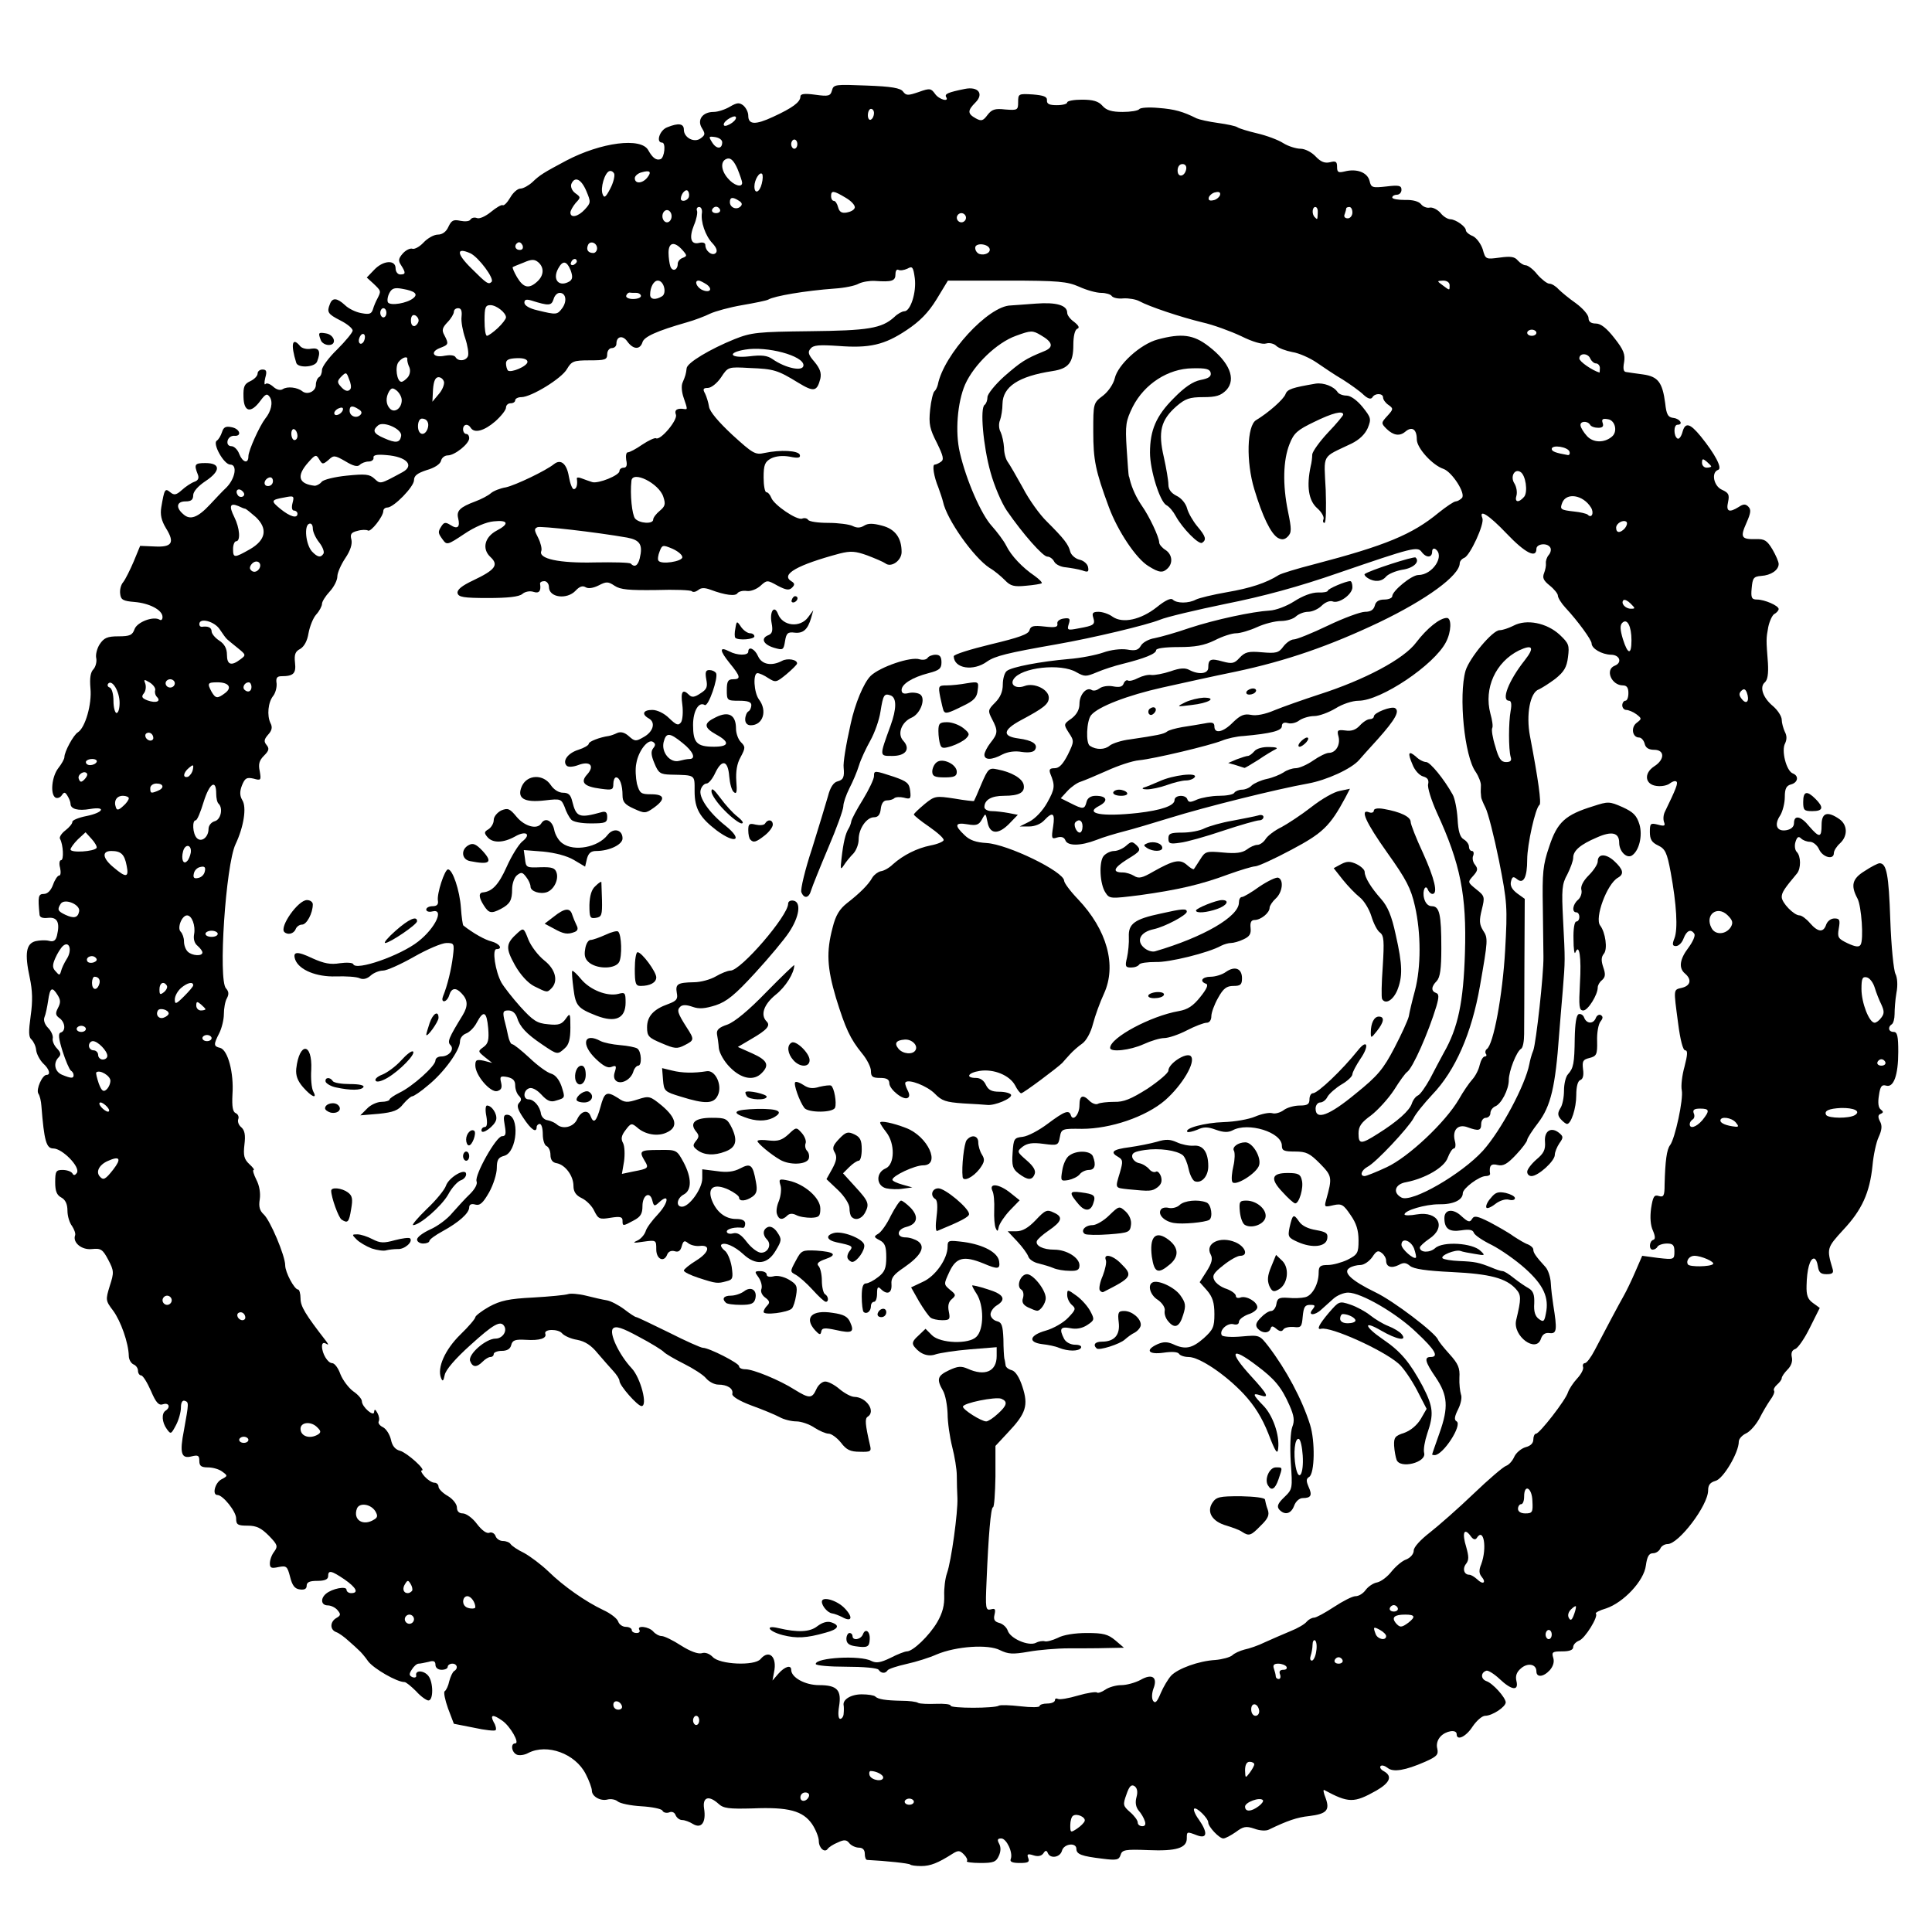 <svg version="1.0" xmlns="http://www.w3.org/2000/svg" width="500" height="500" viewBox="0 0 6300 6070">
  <style>
    @media (prefers-color-scheme: light) {
      path {
        fill: #8b0000;
      }
    }

    @media (prefers-color-scheme: dark) {
      path {
        fill: #daa520;
      }
    }
  </style>
  <g>
    <path
      d="M2968 5965c-4-4-80-12-140-15-5 0-8-9-8-20 0-13-7-20-19-20-10 0-24-6-31-14-9-12-17-13-38-3-15 6-30 16-33 21-10 14-29-3-29-26 0-12-10-37-22-55-30-43-76-56-194-51-77 2-95 0-111-15-32-29-53-22-47 16 7 45-9 66-36 50-11-7-27-13-35-13-9 0-18-7-22-16-3-9-12-13-21-9-8 3-19 1-22-6-4-6-35-12-69-14s-69-9-77-16c-7-6-22-9-33-6-23 6-51-10-51-29 0-8-9-33-20-54-34-67-126-100-187-69-12 7-29 9-37 6-18-7-22-37-6-37s-16-56-42-74c-31-22-41-20-28 5 7 11 9 23 6 26s-34 0-70-8l-66-13-19-50c-10-28-15-53-11-56 5-3 12-18 15-33 4-15 11-30 16-33 14-8 10-24-6-24-8 0-15 5-15 10 0 6-9 10-20 10-12 0-20-7-20-16 0-12-6-15-22-10-13 3-28 6-33 6-6 0-16 9-22 19-10 15-9 20 2 25 8 3 14 0 12-6-3-18 26-16 40 2 16 20 17 80 0 80-6 0-25-13-40-30-16-16-33-30-38-30-25 0-99-43-118-67-11-16-25-32-30-36-5-5-20-19-34-31-14-13-32-26-41-29-21-8-20-34 1-46 14-8 15-12 4-25-7-9-22-16-32-16-22 0-25-22-6-38 20-17 67-26 67-13 0 6 7 11 15 11 26 0 17-18-22-45-43-29-53-31-53-10 0 10-11 15-35 15-25 0-35 4-35 16 0 10-7 14-22 12-17-2-25-13-32-41-9-35-12-37-38-32-23 5-28 3-28-12 0-11 6-28 14-38 13-18 11-23-17-52-25-25-40-33-69-33-33 0-38-3-38-24 0-22-43-76-61-76s-8-40 13-51 21-12 3-25c-10-8-31-14-47-14-22 0-28-5-28-21 0-18-4-20-25-15-34 9-40-10-25-86 16-89 16-90 3-95-8-3-13 5-13 22 0 14-7 40-16 57-16 30-17 31-30 13-16-22-18-51-4-60 17-11 11-27-8-21-14 5-23-4-40-44-12-27-26-50-32-50-5 0-10-7-10-15 0-9-7-18-15-21-8-4-15-16-15-28-1-42-26-113-51-147-25-33-25-35-11-81 14-43 14-49-5-85-18-34-24-38-53-35-33 4-64-21-55-45 2-6-3-19-10-30-8-10-15-32-15-50 0-22-7-36-20-43-15-8-20-21-20-50 0-36 3-40 24-40 14 0 28 5 32 11 4 8 9 7 15-2 11-19-48-79-77-79-23 0-30-24-39-139-1-15-5-33-10-40-8-14 13-61 27-61s9-19-11-37c-10-10-21-29-23-43-1-14-9-29-15-35-10-8-10-26-3-77 7-49 6-83-3-125-17-79-12-111 19-119 13-3 33-4 44-1 15 4 22-1 26-18 10-42 1-60-29-57-17 2-27-1-28-10-6-60-4-68 14-68 12 0 23-11 30-30 6-17 15-30 20-30s6-11 3-25c-4-14-2-25 3-25 10 0 7-51-3-69-4-5 4-18 17-28s23-22 23-28c-1-5 20-14 46-19 55-11 66-32 12-23-40 7-64 0-64-17 0-6-5-18-10-26-8-13-11-13-19-1-5 7-14 10-20 7-18-11-12-69 9-96 11-14 20-30 20-36 0-18 30-73 44-81 24-15 46-92 41-143-3-34 0-53 10-63 7-8 11-24 9-35-3-11 2-32 11-46 14-21 25-26 61-26 38 0 46-4 53-24 9-23 62-43 82-30 5 3 9-1 9-9 0-23-43-45-91-49-37-3-45-7-47-26-2-13 2-30 10-39 7-9 22-39 34-67l21-51 47 2c57 3 67-12 37-60-15-25-19-44-15-68 10-59 12-63 29-49 13 11 20 9 38-7 12-11 30-23 41-27 12-4 16-12 11-24-13-33-10-37 25-37 50 0 50 26 0 59-24 16-40 34-40 46 0 15-7 20-25 20-29 0-33 20-7 42 22 20 47 11 87-32 17-18 40-43 53-55 29-29 37-75 13-75-21 0-59-69-44-78 6-4 13-16 17-28 5-16 12-20 31-16 28 5 35 31 8 28-10 0-19 7-21 17s3 17 13 17c8 0 20 11 25 25 11 28 30 34 30 8 0-19 37-100 55-123 19-23 26-53 15-70-9-13-14-11-31 12-31 42-54 37-55-13-1-34 3-42 22-51 13-6 24-17 24-25 0-7 7-13 16-13 13 0 15 6 9 27-4 16-3 25 1 20 4-4 15 0 25 9 11 10 23 13 31 8 15-10 48-6 64 7 17 13 44 0 44-21 0-11 5-22 10-25 6-3 10-14 10-24s22-40 50-67c27-27 50-55 50-61 0-7-18-22-40-33-41-21-45-27-34-54 8-21 23-20 49 4 11 11 35 23 53 26 26 5 33 3 38-12 3-11 10-27 15-36 12-24 12-24-13-48l-22-20 24-25c29-31 70-34 70-5 0 11 7 20 15 20 18 0 19-5 3-30-10-15-9-22 6-39 10-11 24-17 30-15 7 3 24-6 37-20s34-26 47-26c14 0 27-9 34-25 10-21 16-25 39-20 15 3 30 2 33-4 4-6 13-8 21-5 8 4 29-6 46-20s34-24 38-22c4 3 15-8 25-25 9-16 24-29 33-29s27-10 39-21c25-24 37-31 110-70 114-60 245-77 268-34 14 25 26 34 40 29 13-5 18-54 5-54-21 0-8-41 17-50 37-15 54-12 54 8 0 26 34 44 55 28 15-11 15-15 4-33-17-27 2-53 38-53 14 0 38-8 53-17 24-14 31-14 44-4 9 8 16 22 16 33 0 30 23 31 81 4 63-29 89-48 89-66 0-9 13-11 49-6 43 6 49 4 54-14 5-20 11-20 113-16 81 3 111 8 119 20 10 13 16 13 51 1 36-13 40-12 53 6 13 19 48 28 36 10-5-10 7-15 61-26 44-9 63 16 35 44-27 27-26 37 1 52 18 10 24 8 38-11 14-18 24-22 58-18 40 3 42 2 42-24 0-27 1-28 48-25 35 3 47 7 46 19s8 16 32 16c19 0 34-4 34-9s22-9 48-9c36 0 54 5 67 20s31 20 66 20c26 0 50-4 54-9 3-5 31-7 63-4 53 4 80 12 124 34 9 4 40 11 70 15 29 4 58 10 63 14 6 4 35 13 65 20s68 21 85 32c16 10 42 18 56 18s36 11 49 25c17 18 30 23 47 19 19-5 23-2 23 15 0 18 4 20 25 15 39-10 74 3 81 31 5 22 9 23 55 18 41-5 49-3 49 11 0 9-7 16-15 16s-15 4-15 9 19 8 41 8c26-1 46 5 53 14 6 8 19 13 28 11s25 6 35 17c9 12 24 21 33 21 18 1 50 24 50 36 0 5 10 14 23 19 12 6 26 25 32 43 9 33 10 33 55 27 36-5 49-3 59 9 8 9 19 16 26 16s25 13 38 30c14 16 32 30 39 30 8 0 21 8 30 18 9 9 34 30 57 46 23 17 41 38 41 48 0 12 8 18 24 18s35 15 60 47c31 39 36 54 32 79-4 21-2 31 6 32 7 1 32 5 56 8 49 7 63 26 72 94 4 37 9 46 28 48 21 3 32 22 12 22-13 0-13 37 0 45 5 3 12-6 16-20 9-34 24-31 60 13 47 58 71 104 57 109-24 8-15 53 12 65 22 10 25 16 20 40-7 31 3 36 35 16 15-10 22-10 31-1 10 10 8 21-6 53-21 47-17 54 30 53 29-1 37 4 55 34 11 19 20 40 20 47 0 20-25 37-57 39-25 2-28 7-31 40-3 31 0 37 17 37 25 0 71 20 71 31 0 4-6 12-14 16-7 4-16 24-20 43-7 38-7 40-1 117 2 35-1 55-10 63-18 15-7 50 27 78 15 13 28 33 28 44 0 10 5 28 10 39 7 13 7 25 1 38-13 23 4 90 25 98s17 30-6 36c-15 4-20 14-20 41 0 20-7 47-15 60-21 31-11 54 21 48 15-3 24-11 24-23 0-28 23-23 50 11 33 38 40 37 40-5 0-40 19-46 58-19 27 19 28 55 2 79-11 10-20 24-20 32 0 23-36 14-48-12-6-14-20-25-30-25s-23-5-29-11c-8-8-13-5-18 11-4 12-2 27 4 33 14 14 14 54 1 70-41 49-50 62-50 77 0 19 40 60 58 60 7 0 22 11 34 25 26 30 44 32 53 5 4-11 15-20 27-20 17 0 19 5 14 33-5 29-2 33 29 48 26 12 37 13 42 5 11-16 3-127-10-151-23-43-17-65 24-90 21-14 43-25 48-25 23 0 30 37 35 184 3 86 11 166 17 177 6 12 8 37 3 62-4 23-6 54-6 69s-4 30-9 33c-14 9-11 25 6 25 12 0 15 14 15 65 0 76-15 118-40 110-14-4-19 3-23 32-4 24-2 40 6 46 9 7 9 10 0 14-9 3-10 10-3 24 8 14 7 28-4 52-8 17-17 59-20 93-9 89-35 145-95 209-54 59-55 61-35 128 4 13-1 17-20 17s-25-6-28-25c-2-14-7-26-13-26-13 0-23 35-24 88-1 32 4 45 21 57l22 16-32 64c-17 35-39 67-48 70-11 4-14 13-11 27 3 13-2 28-14 40-10 10-19 23-19 28s-7 14-15 21-13 16-10 20-3 18-13 31c-9 13-25 40-35 60-11 20-30 42-43 48s-24 18-24 27c0 36-51 122-76 128-17 5-24 13-24 31 0 49-96 175-132 175-10 0-21 7-24 15-4 8-14 15-24 15-13 0-19 11-23 40-6 50-73 121-130 140-21 6-36 14-33 17 9 9-36 82-55 88-10 4-19 13-19 21 0 9-11 14-36 14-31 0-35 2-29 21 4 13 0 27-11 40-21 23-44 25-44 4 0-24-29-29-51-9-14 12-18 25-14 41 8 33-16 30-55-7-18-17-38-29-43-27-19 6-19 27 0 34 21 7 62 53 63 69 0 15-44 44-67 44-10 0-28 16-41 35-21 33-52 48-52 25 0-17-36-11-53 8-10 11-14 26-10 40 4 19-2 25-40 42-64 28-104 35-122 20-9-7-19-10-23-6s1 12 11 17c28 16 20 37-25 63-73 41-90 41-170-2-4-2-2 10 5 27 14 39 3 51-54 58-39 4-71 15-131 44-9 5-30 4-48-3-27-9-36-7-60 11-16 11-34 21-41 21-13 0-49-38-49-52s-39-52-46-45c-3 3 3 19 15 35 30 43 28 64-5 52-34-13-34-13-34 10 0 31-34 42-126 38-75-3-85-1-90 16-5 16-13 18-59 12-67-8-85-14-85-32 0-22-41-17-47 6-6 22-38 27-46 8-4-10-8-10-15 1-6 8-17 11-32 6-19-6-22-4-17 9s0 16-28 16c-24 0-33-4-29-13 8-21-14-67-31-67-12 0-14 4-7 17 6 11 6 25-1 40-9 20-18 23-60 23-28 0-48-3-44-6 3-4-1-13-10-22-13-13-18-14-37-2-47 30-72 40-102 40-17 0-33-2-36-5zm569-142c4-12-25-26-38-17-5 3-9 17-9 31 0 24 1 25 22 11 12-8 23-19 25-25zm196 0c-3-10-12-25-20-34-9-11-12-26-7-44s2-30-7-36c-10-6-17 1-26 28-12 33-11 37 12 57 14 12 25 27 25 34s7 12 15 12c9 0 12-6 8-17zm371-48c11-8 17-17 14-20-10-11-58 7-58 21 0 18 20 17 44-1zm-1124-15c0-5-7-10-15-10s-15 5-15 10c0 6 7 10 15 10s15-4 15-10zm-342-18c2-7-3-12-12-12s-16 7-16 16c0 17 22 14 28-4zm242-61c0-9-23-21-41-21-4 0-6 7-3 15 7 16 44 21 44 6zm1210-43c0-4-7-8-15-8-10 0-15 10-15 28 1 26 1 26 15 8 8-11 15-23 15-28zm-1810-143c0-8-4-15-10-15-5 0-10 7-10 15s5 15 10 15c6 0 10-7 10-15zm471-22c1-10 1-22 0-27-4-19 24-36 59-36 20 0 40 3 44 7 9 9 33 13 86 14 24 0 49 3 54 7 6 3 32 4 58 3s48 1 48 6c0 9 143 9 157 0 5-3 36-2 71 2 34 4 62 4 62-1 0-4 11-8 25-8s25-5 25-11c0-5 4-7 10-4 5 3 35-2 65-11 31-9 59-13 62-10s15-1 27-9c11-8 35-15 52-15 18 0 46-8 63-17 38-22 57-9 42 29-5 14-6 31-1 39 7 10 13 4 25-25 9-21 24-46 34-57 22-23 90-48 144-51 23-2 48-9 55-15 7-7 25-15 40-19 15-3 45-13 67-24 22-10 59-26 83-36 23-9 47-23 53-31 6-7 17-13 24-13s36-16 65-35 60-35 70-35c11 0 25-9 33-20s25-23 38-25c13-3 34-19 47-36 14-17 35-35 48-39 14-6 24-18 24-29s22-35 53-59c28-22 92-78 142-126 49-47 97-88 106-91s21-16 27-30c6-13 23-27 37-31 16-4 25-13 25-25 0-10 4-19 9-19 11 0 97-110 104-135 4-11 17-31 30-45s22-31 19-38c-2-6 1-12 6-12 6 0 20-19 32-42 34-65 79-150 95-178 8-14 25-49 37-77l23-53 52 7c52 6 53 5 53-21 0-21-5-26-24-26-14 0-28 5-31 10-3 6-10 10-16 10-13 0-11-28 2-32 7-2 7-11-1-30-8-17-10-43-6-73 6-38 10-45 25-40 16 5 19-1 19-37 2-78 7-115 18-129 16-21 44-150 38-179-3-14 1-49 9-77 10-39 11-53 2-53-7 0-16-34-23-89-15-114-16-108 13-115 28-7 32-27 10-46-22-18-18-47 11-85 14-19 23-39 19-45-11-17-25-11-35 15-5 14-16 25-25 25-11 0-13-5-5-25 12-30 7-111-12-215-12-65-18-77-41-88-21-10-27-20-27-44 0-28 2-30 26-24 22 6 25 4 20-9-3-9-2-23 3-33 37-76 43-93 38-98-4-4-13-1-21 5-8 7-27 11-43 9-39-4-44-41-9-64 35-22 35-54 0-54-17 0-28-6-31-20-3-11-11-20-18-20-22 0-28-33-8-48 17-13 17-14-1-28-11-8-26-14-33-14s-13-7-13-15 5-15 10-15c6 0 10-11 10-25 0-17-5-25-18-25-37 0-59-51-27-64 26-10 17-36-12-36-30-1-63-20-63-37 0-11-44-72-85-116-14-15-25-33-25-40 0-6-12-21-27-33-20-16-24-25-18-40 4-10 7-25 6-32-1-8 3-20 9-27 7-8 9-19 5-25-10-16-45-12-45 5 0 32-37 13-97-50-59-62-92-82-79-50 7 19-40 121-59 129-8 3-15 11-15 18-1 40-108 118-262 192-162 77-303 126-468 161-69 14-177 38-240 52-112 25-209 62-232 90-15 18-18 92-4 100 21 14 49 13 65-1 9-7 39-17 66-20 88-13 109-17 120-25 5-5 28-11 50-15 22-3 55-9 73-12 25-5 32-3 32 10 0 25 29 19 61-14 24-23 36-28 58-24 17 4 47-2 77-15 27-11 92-34 144-51 150-48 278-116 318-170 35-46 77-80 100-80 16 0 15 45-3 79-38 74-212 191-285 191-20 0-53 11-75 25-22 13-53 25-70 25-16 0-38 7-48 14-10 8-27 12-37 9-13-4-20 0-20 10 0 15-36 24-125 32-22 1-53 8-70 15-40 16-220 59-270 64-23 2-70 18-105 34-36 16-74 32-86 36-11 3-31 17-43 30l-22 24 32 16c41 21 46 20 52-4 3-13 14-20 30-20 37 0 42 17 11 33-49 25 8 36 126 23 78-9 120-24 120-42 0-17 37-19 42-2 4 10 10 10 32 0 15-6 47-12 71-12s47-4 50-10c3-5 15-10 25-10s25-6 32-14c8-7 30-17 49-21s43-14 54-21c11-8 29-14 40-14s37-11 57-25 43-25 51-25c23 0 38-26 32-52-6-22-4-24 22-21 20 3 34-2 47-16 11-12 25-21 33-21 7 0 13-4 13-9 0-12 57-34 69-27 16 10 1 37-56 101-30 33-58 64-61 68-25 29-106 66-167 77-101 18-334 76-450 112-55 17-122 37-150 44-27 7-68 19-90 28-52 20-94 20-101 1-4-10-13-13-27-9-18 6-19 3-13-35 7-45-1-51-29-21-11 12-31 20-49 20h-31l32-16c19-10 43-35 58-62 25-45 26-55 10-94-5-14-2-18 14-18 15 0 27-13 43-44 21-43 21-45 3-72-17-27-17-28 9-46 17-13 26-29 26-48 0-30 23-56 40-45 6 4 17 1 25-5 9-7 28-10 44-7 21 4 31 2 35-9 3-8 10-13 14-10 5 3 20-1 33-8 14-7 33-12 44-10 10 1 38-4 62-12 31-11 48-12 62-4 31 16 61 12 61-8 0-28 8-31 47-20 30 8 38 7 55-12 18-19 29-22 73-18 46 4 55 2 70-19 10-13 25-23 34-23s59-20 111-45 107-45 121-45c18 0 28-6 32-20 3-14 14-20 31-20 14 0 26-5 26-11 0-17 63-69 85-69 47 0 88-64 55-85-6-3-10 1-10 9 0 20-19 21-34 1-14-19-29-15-271 68-129 45-247 77-368 101-97 20-194 43-215 52-42 17-217 59-337 80-160 28-200 38-226 56-45 33-108 23-109-17 0-6 55-23 121-39 92-22 123-33 126-46 4-14 13-16 49-12 35 4 44 2 42-9-2-8 7-15 20-17 20-3 23 0 17 18-6 20-4 21 32 14 50-9 55-12 48-35-5-15-1-19 17-19 13 0 34 7 46 16 33 23 92 10 144-31 27-22 46-31 52-25 13 13 52 13 76 0 10-5 55-16 101-24 76-13 128-30 169-56 8-5 60-21 115-35 233-61 320-97 406-168 25-20 50-37 56-37 5 0 14-5 20-11 14-14-32-85-60-95-36-12-87-68-87-96 0-34-16-44-38-25-18 15-38 12-60-9-19-19-19-20 3-44 19-21 19-23 2-35-9-6-17-17-17-24 0-14-27-15-35 0-5 7-15 4-29-9-11-11-42-33-67-49-26-15-64-41-86-56s-58-31-79-34c-21-4-45-13-52-20-8-8-23-11-33-8-12 4-44-5-82-24-34-16-91-37-127-45-70-17-172-51-205-69-11-6-34-10-52-9-17 2-34-2-38-8-3-5-19-10-34-10-16 0-48-9-72-20-39-17-66-20-236-20h-192l-37 61c-27 44-55 72-97 100-73 49-122 60-224 52-61-4-81-3-90 9-10 11-7 20 13 43 18 22 23 36 19 55-11 42-21 44-72 13-67-41-79-45-158-48-71-4-71-4-94 31-13 19-32 34-43 34-15 0-17 4-9 18 5 10 11 30 13 43 2 16 31 50 76 92 67 61 75 66 105 59 52-11 110-8 115 6 3 10-5 12-33 6-23-4-45-2-61 6-20 11-24 21-24 62 0 26 4 48 9 48s12 8 16 18c8 23 84 75 101 68 7-3 16-1 19 4 4 6 33 10 66 10s69 5 79 10c14 7 25 7 38-1s28-8 58 0c43 11 64 40 64 86 0 28-34 52-53 37-7-5-33-16-59-26-39-14-54-15-90-6-138 37-193 68-158 90 12 7 12 12 3 21-10 10-20 8-47-6-34-19-35-19-56 0-12 11-32 19-45 17s-26 2-30 7c-6 11-40 7-88-11-19-7-31-7-40 1-8 6-17 8-21 4-3-4-56-6-117-4-87 1-116-1-135-14-21-14-27-14-52-1-18 9-34 11-42 6-10-6-20-3-33 11-28 30-87 23-87-12 0-10-7-19-15-19s-14 3-14 8c4 24-3 33-21 27-12-4-28-1-37 7-11 9-47 13-112 13-80 0-96-3-99-16-2-11 14-24 50-41 74-35 85-51 57-77s-19-65 21-86c42-22 37-35-10-30-24 2-62 18-96 41-54 36-57 37-70 19-16-22-17-25-4-45 8-12 13-13 29-3 23 15 32 7 25-22-6-24 5-36 56-55 19-7 42-19 51-27 8-7 30-16 49-19 31-7 130-54 157-76 22-17 41-1 48 41 4 23 11 41 16 41 9 0 13-15 10-34-1-5 6-5 16-1s25 9 34 12c20 6 89-22 89-36 0-6 6-11 14-11 9 0 12-8 8-25-2-14 0-25 5-25 6 0 27-11 47-25 21-14 41-23 45-21 14 9 72-60 65-77-6-16 5-22 29-18 9 1 9 0-4-38-6-17-8-39-3-49 9-21 11-28 13-46 1-18 77-63 156-95 55-22 76-24 245-26 191-2 235-9 276-46 11-11 26-19 33-19 20 0 40-62 34-108-5-37-8-40-24-31-11 5-24 7-29 4-6-3-10 3-10 14 0 22-11 26-67 22-17-1-41 3-53 9-12 7-47 14-79 16-95 7-196 24-216 36-5 3-44 11-85 18s-88 20-105 28c-16 8-50 21-75 28-98 28-140 47-145 65-8 25-30 24-49-2-15-22-36-18-36 7 0 8-7 14-15 14s-15 9-15 20c0 18-7 20-57 20-53 0-59 3-74 28-17 31-117 92-149 92-11 0-20 5-20 10 0 6-7 10-15 10s-15 6-15 14-16 28-35 45c-36 31-68 40-80 21-9-15-25-12-25 5 0 8 5 15 10 15 6 0 10 6 10 14 0 18-47 56-70 56-10 0-20 8-22 18-3 11-22 23-47 30-30 10-41 18-41 33 0 21-66 89-87 89-7 0-13 5-13 11 0 18-41 70-50 64-5-3-21-3-34 1-21 5-25 11-20 29 3 14-3 35-20 60-14 21-26 48-26 60s-11 34-25 49-25 33-25 40-8 23-19 35c-10 11-21 39-25 61-4 25-14 43-27 51-16 8-20 18-17 45 4 35-5 44-44 44-15 0-19 6-16 24 1 13-4 31-11 40-17 21-21 64-9 89 7 13 5 24-8 38-13 15-14 22-5 33 10 12 8 19-8 35s-19 28-14 51c5 29 4 31-20 24-23-5-28-2-38 22-8 21-7 34 1 48 15 23 5 87-22 144-32 68-57 443-31 470 9 10 10 19 3 32-6 10-10 34-10 52s-7 46-15 62c-19 37-19 43 3 48 25 7 45 81 40 152-2 40 1 57 11 61 7 3 11 12 8 19-3 8 1 20 10 27 11 10 14 25 10 57-4 35-1 47 16 63 11 10 18 19 14 19s0 14 9 32c10 19 14 44 11 64-4 24 0 37 13 49 21 19 70 135 70 166 0 23 30 79 42 79 4 0 8 13 8 29 0 26 15 51 84 140 8 11 8 13-2 7-7-4-12-1-12 9 0 24 19 55 33 55 8 0 20 16 27 36 8 20 27 45 42 56 15 10 28 25 28 32 0 19 40 53 40 35 1-10 4-9 11 4 5 9 7 21 4 27-3 5 3 14 14 19 11 6 22 24 26 41 4 20 14 32 30 36 22 6 87 64 70 64-4 0 0 9 10 20s24 20 32 20c7 0 13 6 13 13s14 21 30 30c17 10 30 27 30 38 0 12 7 19 19 19 11 0 32 15 46 34 16 21 32 33 41 29 7-3 17 2 20 11s14 16 24 16c11 0 22 5 25 10 4 6 23 19 44 29 20 11 56 38 79 60 50 49 122 99 179 126 24 11 46 28 49 38 3 9 14 17 25 17 10 0 19 5 19 10 0 6 7 10 16 10 8 0 12-4 9-10-10-16 31-11 45 5 7 8 19 15 28 15 8 0 37 14 63 31 30 19 55 28 67 25 11-4 25 1 36 12 22 25 137 30 156 7 28-33 55-7 44 43l-5 27 19-22c21-24 42-30 42-13 0 25 45 50 91 50 59 0 74 16 65 70-4 25-2 40 4 40 5 0 11-8 11-17zm1355-10c-4-25-26-28-26-4 0 12 6 21 14 21s13-8 12-17zm-2078-15c-6-18-28-21-28-4 0 9 7 16 16 16s14-5 12-12zm2146-103c-4-10 0-15 11-15 9 0 13-4 10-10-3-5-15-10-27-10-14 0-18 5-14 16 3 9 6 20 6 25s4 9 10 9c5 0 7-7 4-15zm204-46c-2-6-8-10-13-10s-11 4-13 10 4 11 13 11 15-5 13-11zm-86-29c3-17 1-33-4-36-4-3-8 4-8 15 0 10-3 26-6 35s-2 16 4 16c5 0 12-14 14-30zm228-50c0-5-9-14-20-20-22-12-23-10-14 14 7 17 34 22 34 6zm540-5c0-8-4-15-10-15-5 0-10 7-10 15s5 15 10 15c6 0 10-7 10-15zm-467-39c24-19 21-26-11-26-35 0-45 9-31 27 14 16 19 16 42-1zm-3243-11c0-8-7-15-15-15s-15 7-15 15 7 15 15 15 15-7 15-15zm3789-40c1-5-6-2-15 7-10 9-13 21-8 29 5 9 9 8 15-7 4-10 8-23 8-29zm-581 4c-2-6-8-10-13-10s-11 4-13 10 4 11 13 11 15-5 13-11zm-3008-3c0-16-14-36-26-36-14 0-19 22-7 33 7 8 33 10 33 3zm-206-54c2-4 0-14-5-22-8-13-10-13-18 0-10 15-6 30 9 30 5 0 11-4 14-8zm3487-46c-8-10-9-21-1-40 20-54 8-123-15-85-5 6-12 4-20-8-21-28-28-9-14 36 9 32 9 43 0 55-13 16-7 36 10 36 6 0 17 7 26 15 19 19 31 11 14-9zm-3611-186c12-7 12-13 4-27-15-24-52-29-60-9-14 37 20 59 56 36zm3777-60c-1-44-27-58-27-15 0 14-4 25-10 25-5 0-10 7-10 15 0 9 9 15 24 15 23 0 25-4 23-40zM810 4580c0-5-7-10-15-10s-15 5-15 10c0 6 7 10 15 10s15-4 15-10zm228-18c10-7 8-12-6-25-20-18-52-14-52 7 0 25 31 35 58 18zm-238-380c0-13-12-22-22-16s-1 24 13 24c5 0 9-4 9-8zm-240-57c0-8-7-15-15-15s-15 7-15 15 7 15 15 15 15-7 15-15zm5026-118c7-7-38-27-61-27-16 0-28 16-21 28 5 9 73 8 82-1zM369 3699c28-36 22-46-18-28-29 13-40 37-24 52 10 11 17 8 42-24zm5182-161c25-31 24-38-7-38-19 0-25 4-21 15 4 8 2 17-3 20-6 4-10 10-10 16 0 16 21 10 41-13zm109 7c-14-16-50-21-50-6 0 9 20 17 49 20 11 1 11-2 1-14zm389-24c20-13-4-24-46-23-39 2-56 9-48 23 8 11 75 12 94 0zm-5699-26c-7-8-17-15-22-15-6 0-5 7 2 15s17 15 22 15c6 0 5-7-2-15zm10-86c0-16-35-37-46-27-2 2 2 18 8 36 9 24 15 29 25 20 7-6 13-19 13-29zm-120-18c0-6-4-12-9-15-5-4-17-32-27-63-13-42-15-58-6-61 17-5 15-33-4-47-13-9-14-16-5-33s9-26-1-42c-18-29-25-25-31 18-3 20-8 45-12 54-4 10 1 24 12 35 10 10 17 26 15 34-2 9 5 24 14 33 12 13 14 20 5 29-18 18-13 47 12 57 29 12 37 12 37 1zm5908-42c-2-6-8-10-13-10s-11 4-13 10 4 11 13 11 15-5 13-11zm-5798-21c0-16-31-48-47-48-7 0-13 7-13 15s7 15 15 15 15 7 15 15 7 15 15 15 15-5 15-12zm340-58c0-5-7-10-15-10s-15 5-15 10c0 6 7 10 15 10s15-4 15-10zm-410-30c0-5-7-10-15-10s-15 5-15 10c0 6 7 10 15 10s15-4 15-10zm5855-37c10-13 9-22 0-42-7-14-17-39-22-56-5-16-16-31-26-33-14-3-17 4-17 38 0 45 25 110 43 110 5 0 15-7 22-17zm-5585-13c0-12-29-20-35-10-9 15 4 30 20 23 8-3 15-9 15-13zm120-14c0-2-7-9-15-16-12-10-15-10-15 4 0 9 7 16 15 16s15-2 15-4zm-40-78c0-13-19-9-40 9-11 10-20 26-20 37 0 17 4 16 30-10 16-16 30-32 30-36zm-86 1c-10-16-24-9-24 12 0 18 2 19 15 9 8-7 12-16 9-21zm-221-3c6-15-1-26-15-26-4 0-8 9-8 20 0 23 15 27 23 6zm-106-83c19-28 10-61-11-44-8 7-19 25-26 41-10 23-9 32 2 43 11 13 13 13 17-1 2-9 10-26 18-39zm95-5c-12-12-35-1-27 12 3 5 13 6 21 3 10-4 12-9 6-15zm348-17c0-5-7-14-16-22-10-8-14-22-11-38 5-27-7-61-23-61-17 0-33 41-21 53 6 6 11 20 11 32s5 26 12 33c14 14 48 16 48 3zm50-61c0-5-9-10-20-10s-20 5-20 10c0 6 9 10 20 10s20-4 20-10zm4934-22c8-14 6-22-10-38-34-34-76-2-53 41 12 24 47 22 63-3zm-5386-51c5-22-47-44-60-25-12 19-10 24 15 36 28 13 41 10 45-11zm410-131c3-13-1-17-14-14-11 2-20 11-22 22-3 13 1 17 14 14 11-2 20-11 22-22zm-255-18c-7-37-18-48-50-48s-29 24 8 54c40 34 50 33 42-6zm209-42c4-27-18-31-25-5s1 45 13 32c5-4 10-17 12-27zm-307-16c2-4-5-17-16-29l-20-22-25 23c-13 13-24 28-24 33 0 12 77 7 85-5zm365-62c0-11 9-22 20-25 20-5 28-42 13-57-5-4-8-19-8-33 0-49-22-34-41 27-10 33-21 60-26 60-12 0-10 44 4 58 15 15 38-3 38-30zm2850-8c0-19-11-26-23-14-8 8 3 34 14 34 5 0 9-9 9-20zm-3110-92c0-4-9-8-19-8-21 0-31 17-23 38 3 10 9 9 23-4 11-9 19-21 19-26zm94-24c23-9 20-24-4-24-11 0-20 7-20 15 0 17 2 18 24 9zm-230-56c-8-13-33 3-27 17 4 11 8 12 18 2 7-7 11-15 9-19zm345-14c3-16 1-17-13-5-19 16-21 34-3 29 6-3 14-13 16-24zm-314-24c3-5-3-10-14-10-12 0-21 5-21 10 0 6 6 10 14 10s18-4 21-10zm185-78c0-13-12-22-22-16s-1 24 13 24c5 0 9-4 9-8zm-110-115c0-37-24-77-37-63-4 5-2 11 5 13 7 3 12 22 12 44 0 21 5 39 10 39 6 0 10-15 10-33zm122-19c-6-6-8-16-6-22s-5-17-17-25c-20-12-21-11-15 4 3 10 1 24-5 31-9 11-6 16 12 23 28 10 45 3 31-11zm5184-15c-5-12-10-13-18-5s-8 15 3 28c15 18 25 4 15-23zm-4962 2c24-18 12-35-25-35-32 0-34 3-19 31 13 22 19 23 44 4zm86-20c0-8-4-15-9-15-13 0-22 16-14 24 11 11 23 6 23-9zm-250-12c0-7-7-13-15-13s-15 6-15 13c0 8 7 14 15 14s15-6 15-14zm214-78c19-14 18-15-9-37-16-13-31-25-34-28-4-3-14-17-24-32-17-27-67-40-67-18 0 6 3 9 8 9 20-3 32 2 32 15 0 7 11 21 25 30 17 11 25 26 25 46 0 33 14 38 44 15zm4536-62c0-46-14-73-30-57-8 8-7 23 2 53 16 51 28 53 28 4zm-3-120c-9-9-19-14-23-11-10 10 6 28 24 28 15 0 15-1-1-17zM845 1740c11-17-5-32-21-19-7 6-11 15-8 20 7 12 21 11 29-1zm1241-34c11-45 1-60-41-68-103-18-279-38-292-34-12 5-11 10 2 35 8 16 13 36 10 43-10 25 58 40 175 37 60-1 113 0 117 4 12 13 23 7 29-17zm139-4c0-8-15-20-33-28-31-13-33-12-41 9-5 12-7 26-4 30 8 14 78 3 78-11zm-1410-26c52-30 59-67 19-105-16-14-31-26-34-27-3 0-13-4-23-9-27-11-31 0-13 36s21 79 6 79c-5 0-10 11-10 25 0 30 4 30 55 1zm240 14c3-6-3-22-14-36-12-15-21-35-21-46s-5-18-12-15c-17 6-11 67 9 90 18 19 29 22 38 7zm4244-83c6-8 8-16 5-20-10-9-34 4-34 19 0 18 14 18 29 1zm-3169-28c0-6 10-19 21-28 18-15 20-22 12-46-14-44-101-87-104-52-5 44 2 111 12 123 14 16 59 19 59 3zm-1160-19c0-5-5-10-11-10-7 0-9-10-5-25 6-23 4-24-26-18-45 8-46 11-13 38 31 25 55 32 55 15zm4218-20c-26-42-81-50-94-15-8 21-5 23 39 28 21 2 40 7 44 10 13 14 22-5 11-23zm-218-35c13-16 5-71-12-81-19-12-34 15-20 37 7 11 10 29 7 40-7 22 7 25 25 4zm-4179-18c-13-13-26-3-16 12 3 6 11 8 17 5 6-4 6-10-1-17zm99-33c0-9-5-14-12-12-18 6-21 28-4 28 9 0 16-7 16-16zm159 2c6-7 42-16 82-20 60-6 74-5 90 10 20 18 17 19 91-21 41-22 14-51-52-56-32-3-44 0-42 9 1 6-6 12-16 12s-23 5-29 11c-7 7-21 4-47-12-35-20-38-20-55-4-18 15-20 15-30-2s-13-16-36 10c-39 44-32 70 21 76 6 0 17-5 23-13zm4531-50c0-2-7-9-15-16-12-10-15-10-15 4 0 9 7 16 15 16s15-2 15-4zm-462-48c-5-16-58-24-58-9 0 8 13 13 53 20 5 0 7-5 5-11zm-3810-51c5-22-57-50-75-35-20 17-15 27 20 42 38 17 51 15 55-7zm3948 2c20-16 11-54-13-57-17-3-21 0-17 12 4 11 0 16-14 16-12 0-24-4-27-10-9-14-34-12-31 3 1 7 10 22 21 34 20 22 56 23 81 2zm-4286-3c0-8-4-18-10-21-5-3-10 3-10 14 0 12 5 21 10 21 6 0 10-6 10-14zm424-22c7-19-1-34-18-34-8 0-13 11-13 25 0 28 21 34 31 9zm-224-64c-21-14-30-12-30 4 0 18 22 27 35 14 6-6 5-12-5-18zm-52 2c2-7-2-10-12-6-9 3-16 11-16 16 0 13 23 5 28-10zm192-32c0-10-7-23-16-31-13-10-17-10-25 2-12 20-11 43 3 57 15 15 38-2 38-28zm138-59c-2-9-10-16-18-16-10 0-16 12-18 40l-2 40 20-24c12-13 19-31 18-40zm-305 22c3-5 1-19-5-32-8-23-10-23-25-8-13 13-14 19-3 31 14 17 26 20 33 9zm187-38c7-9 9-22 5-32-5-10-7-21-7-25 3-13-15-9-28 7-13 15-6 65 9 65 5 0 14-7 21-15zm390-50c0-8-12-13-35-12-25 1-35 5-35 17 0 9 3 19 6 23 10 9 64-14 64-28zm3497 20c0-8-6-15-13-15-6 0-14-7-18-15-7-19-36-20-36-1 0 10 42 39 66 46 0 0 1-7 1-15zm-2597-9c0-31-119-63-190-51-61 10-50 29 13 22 40-5 59-3 76 9 43 30 101 42 101 20zm-1094-30c3-8-1-34-9-58-8-23-14-55-12-70 2-19-1-28-11-28-8 0-14 5-14 12 0 6-9 22-21 34-17 18-19 26-10 42 15 29 14 31-15 42-33 13-21 33 16 25 16-3 31-2 35 4 9 16 35 13 41-3zm-336-62c0-8-4-12-10-9-5 3-10 13-10 21s5 12 10 9c6-3 10-13 10-21zm433-29c15-14 27-30 27-35 0-15-31-40-51-40-16 0-19 7-19 50 0 28 3 50 8 50 4 0 20-11 35-25zm3387 15c0-5-7-10-15-10s-15 5-15 10c0 6 7 10 15 10s15-4 15-10zm-3645-40c0-7-6-15-12-17-8-3-13 4-13 17s5 20 13 18c6-3 12-11 12-18zm-105-25c0-8-4-15-10-15-5 0-10 7-10 15s5 15 10 15c6 0 10-7 10-15zm574-16c16-23 11-49-9-49-8 0-17 9-20 21-7 21-15 22-72 4-17-5-23-3-23 7 0 9 16 19 43 25 62 15 64 15 81-8zm-486-32c16-13 5-23-35-30-26-5-35-2-43 13-6 11-8 25-5 31 8 12 63 3 83-14zm742-7c0-5-7-10-15-10s-18 0-22-1c-4 0-9 4-11 10s8 11 22 11 26-4 26-10zm69 1c16-10 6-51-14-51-13 0-25 21-25 46 0 16 18 18 39 5zm146-38c-11-7-22-13-27-13-14 0-8 19 9 29 25 13 40 1 18-16zm2422 2c0-9-9-15-21-15-21 1-21 1-2 15 24 18 23 18 23 0zm-2975-12c22-20 23-46 3-63-12-10-22-10-47 1-18 7-35 14-36 15-2 1 4 16 14 33 21 35 39 39 66 14zm-149 1c10-10-42-80-69-93-47-21-46 1 3 49 50 50 56 54 66 44zm255-2c9-7 10-15 3-35-13-32-26-34-41-6-20 37 4 62 38 41zm352-57c0-7 7-16 16-19 15-6 15-8-1-26-26-29-45-25-45 9 0 16 3 36 6 45 7 18 24 12 24-9zm-329-8c-1-12-15-9-19 4-3 6 1 10 8 8 6-3 11-8 11-12zm442-59c-23-24-39-71-34-100 1-10-3-18-9-18-7 0-10 6-7 13 2 6-2 28-10 46-17 42-10 65 17 58 12-3 20 0 20 7 0 20 23 37 34 26 6-6 3-17-11-32zm904 18c-6-17-47-20-47-3 0 9 6 17 13 20 18 6 38-4 34-17zm-1280-1c0-19-24-27-30-10-6 15 1 25 18 25 6 0 12-7 12-15zm-243-10c-4-8-10-12-15-9-14 8-10 24 6 24 9 0 12-6 9-15zm486-95c0-11-7-20-15-20s-15 9-15 20 7 20 15 20 15-9 15-20zm960 5c0-8-7-15-15-15s-15 7-15 15 7 15 15 15 15-7 15-15zm1147-15c1-11-2-20-8-20-10 0-12 23-2 33 9 9 9 10 10-13zm113-2c0-10-4-18-10-18-5 0-10 2-10 4s-2 11-5 19c-4 8 0 14 10 14 8 0 15-9 15-19zm-2503-10c20-22 20-24 5-60-17-40-38-49-49-23-3 9 2 22 13 30 18 13 18 14 1 32-9 11-17 25-17 31 0 19 25 14 47-10zm441 1c-2-6-8-10-13-10s-11 4-13 10 4 11 13 11 15-5 13-11zm439-6c3-7-10-22-29-33-40-24-48-25-48-5 0 8 4 15 9 15s11 9 14 21c4 15 12 20 28 17 12-2 24-8 26-15zm-377-23c-21-14-30-12-30 4 0 18 22 27 35 14 6-6 5-12-5-18zm-165-10c3-5 3-15-1-21-6-11-23 6-24 24 0 10 18 9 25-3zm1733-8c3-9-2-13-14-10-9 1-19 9-22 16-3 9 2 13 14 10 9-1 19-9 22-16zm-1975-70c-3-7-10-11-16-9-15 5-30 55-22 75 5 14 10 11 25-18 10-19 15-40 13-48zm481 32c4-15 4-29 1-32-8-8-25 19-25 41 0 26 17 20 24-9zm-64-3c0-5-7-25-15-45-11-25-21-36-32-34-24 5-24 36 0 64 20 24 47 32 47 15zm-310-16c16-20 10-26-18-18-12 3-22 12-22 19 0 19 24 18 40-1zm1758-28c2-10-3-17-12-17-10 0-16 9-16 21 0 24 23 21 28-4zm-1513-88c0-8-10-15-23-17-21-3-22-2-10 17 14 23 33 23 33 0zm245 6c0-8-4-15-10-15-5 0-10 7-10 15s5 15 10 15c6 0 10-7 10-15zm-200-86c0-6-7-6-20 1-11 6-20 15-20 21s7 6 20-1c11-6 20-15 20-21zm450-15c0-8-4-14-10-14-5 0-10 9-10 21 0 11 5 17 10 14 6-3 10-13 10-21z" />
    <path
      d="M2865 5330c-3-6-50-10-106-10-54 0-99-4-99-9 0-21 146-29 181-10 16 8 30 6 63-10 23-12 47-21 53-21 20 0 73-51 99-95 18-31 24-56 23-87-1-23 3-56 9-73 14-39 36-200 34-245-1-19-2-52-2-73s-7-63-15-94c-8-32-15-80-15-108-1-27-7-61-15-75-22-38-18-49 20-67 28-13 39-14 60-5 57 26 95 9 95-41v-29l-87 7c-49 4-98 12-111 16-24 9-50 1-70-24-9-11-7-19 12-36l24-23 21 21c27 27 121 30 145 5 25-24 25-103 0-141-8-12-14-24-14-26s23 3 50 12c53 16 63 33 30 53-11 7-20 20-20 29s9 19 20 22c17 4 20 14 22 59 0 29 2 58 3 63 2 6 3 15 4 21 0 7 9 14 20 17 12 3 25 23 35 54 20 61 12 87-48 150l-40 43v100c-1 55-4 100-8 100-7 0-15 94-21 241-4 89-3 96 14 92 14-4 16-1 12 17-4 16 0 23 15 27 12 3 24 14 28 25 8 26 68 52 92 40 9-5 22-7 29-5 6 2 25-3 42-11 18-10 56-16 95-16 54 0 69 4 93 24l28 24-55 1c-30 1-86 1-125 1-38 0-98 5-131 11-52 9-66 8-93-5-38-20-143-13-207 14-22 10-66 24-98 31-31 7-59 16-62 21-7 11-21 10-29-2zm389-835c30-27 33-40 11-49-19-7-125 14-125 26 0 10 60 48 76 48 6 0 23-11 38-25z" />
    <path
      d="M2788 5253c-20-3-28-10-28-24 0-10 5-19 10-19 6 0 10 5 10 10 0 16 27 12 34-6 8-21 24-9 22 17-1 25-8 28-48 22zM2553 5217c-47-12-61-34-15-23 64 15 103 13 127-6 16-12 32-17 45-13 31 10 24 23-18 34-63 18-95 19-139 8zM2746 5158c-10-5-25-11-33-12-14-2-33-24-33-38 0-19 49-5 74 21 29 30 24 47-8 29zM4050 4880c-8-6-31-14-50-20-47-13-66-44-47-74 13-20 23-22 93-22 45 1 79 5 79 11 1 6 4 20 9 33 6 17 1 29-23 52-32 33-38 35-61 20zM4171 4807c-8-10-4-20 17-40 27-26 27-28 21-114-3-50-1-99 5-115 8-20 6-36-9-70-26-59-48-86-107-130-84-64-93-47-18 35 55 60 60 72 30 62-27-9-25-2 9 33 31 31 54 96 49 140-2 22-9 12-32-48-21-53-45-91-80-129-60-64-145-121-180-121-14 0-28-5-31-10-4-7-24-8-51-4-50 7-61-9-19-28 19-8 31-8 50 0 40 19 62 14 100-19 31-28 35-37 35-79 0-37-6-56-24-77l-24-27 23-36c17-27 20-41 13-54-20-36 30-62 81-40 32 14 43 44 15 44-9 0-34 14-55 31-32 25-37 34-29 49 5 10 23 23 40 28 16 6 30 16 30 23 0 6 7 8 15 5 19-7 55 14 55 32 0 7-13 18-30 23-16 6-30 17-30 24 0 8-7 11-18 8-20-5-47 20-38 36 3 5 32 7 65 4 58-5 58-5 87 32 58 76 110 173 136 256 17 54 15 159-3 170-10 6-10 13-2 32 13 28 8 37-19 37-11 0-23 11-28 25-10 27-31 32-49 12zm77-176c-2-28-7-52-13-54-13-3-18 47-10 91 10 52 27 25 23-37z" />
    <path
      d="M4135 4729c-13-19 4-59 25-59 23 0 23-2 9 39-11 32-23 39-34 20zM4554 4645c-3-8-7-29-8-46-1-27 3-32 34-42 21-8 41-25 53-45l19-33-32-62c-18-34-44-72-59-85-51-45-222-122-253-114-16 4-7-14 25-52 33-38 34-39 70-27 21 7 50 23 65 35s41 28 59 35 38 19 44 27c19 24-17 17-67-12-60-35-56-14 5 28 59 40 88 75 130 153 35 68 37 91 15 155-8 24-13 52-10 63 8 31-79 53-90 22zm-134-454c0-9-24-21-41-21-5 0-9 7-9 15 0 9 9 15 25 15 14 0 25-4 25-9z" />
    <path
      d="M4670 4628c0-2 11-33 24-70 30-84 27-123-12-181-35-51-39-67-17-67 28 0 15-23-46-80-65-63-181-130-223-130-14 0-36 9-48 20-13 12-30 27-39 35-22 21-46 20-29 0 10-13 9-15-8-15s-21 7-24 38c-3 34-5 37-30 34-14-1-29 2-33 8-5 8-12 7-23-2-12-10-16-10-19 0-6 16-28 15-42-1-8-10-6-19 10-35 11-12 26-22 34-22 7 0 15-10 17-22 3-19 8-23 38-21 19 2 44 1 56-2 23-5 44-43 44-80 0-21 5-25 30-25 16 0 45-8 64-17 33-17 36-22 36-63 0-33-7-56-26-83-23-34-29-38-56-32-29 7-30 6-24-16 21-75 20-79-20-120-33-33-44-39-81-39-36 0-43-3-43-19 0-44-110-78-161-50-14 7-29 7-54-2-27-10-40-10-61 0-15 6-29 9-32 7-11-12 57-30 118-32 36-1 82-9 103-18s46-14 56-11c9 3 26-2 37-10 10-8 34-15 52-15 25 0 32-4 32-20 0-11 5-20 11-20 16 0 95-75 147-140 31-39 38-15 8 28-14 21-26 44-26 50 0 7-16 22-35 33-20 12-40 30-46 40-5 11-16 19-24 19s-15 9-15 20c0 39 44 23 131-49 72-58 90-80 126-149 23-44 44-90 47-103 2-13 11-51 20-84 20-76 20-187 0-275-13-58-28-87-90-174-71-100-91-145-59-132 8 3 15 0 15-6s12-9 33-5c52 9 87 25 87 42 0 8 18 54 40 101 38 84 50 134 31 134-5 0-11-6-14-12-8-23-20 1-13 27 4 15 13 25 25 25 25 0 31 26 31 137 0 68-4 95-15 107-18 18-19 33-2 39 9 3 10 12 1 43-26 86-77 202-96 215-5 3-24 29-42 58-19 29-53 66-75 83-32 23-41 36-41 59 0 36 8 36 63 1 64-40 104-76 111-99 4-12 13-23 20-26s24-27 39-54c14-27 34-65 45-85 47-82 64-166 69-325 6-189-15-292-91-457-19-42-32-84-29-94 3-14-2-21-16-25-12-3-28-20-35-39-17-39-13-47 12-25 10 10 25 17 33 17 13 1 57 54 86 106 7 12 14 48 16 79 2 41 8 60 20 67 9 5 17 16 17 23 0 8 4 15 10 15 5 0 7 7 4 15-4 8-1 22 6 30 10 13 9 19-6 36-19 21-18 21 10 44 28 22 28 25 18 66-9 36-8 48 4 68 17 25 16 32-10 181-27 154-80 276-156 355-26 28-54 62-61 77-17 31-122 144-150 158-20 11-26 30-9 30 5 0 38-13 72-29 71-33 191-146 235-221 14-25 34-54 44-65s21-32 24-47c4-16 11-28 17-28 5 0 7-4 3-9-3-5-1-12 3-15 22-13 52-178 60-321s7-157-20-294c-16-79-36-157-44-172-8-16-14-31-14-34s-1-8-1-12c-1-5 0-16 0-26 1-9-7-30-17-45-37-51-56-249-33-330 13-42 88-132 111-132 10 0 30-7 46-15 42-22 107-9 149 29 31 29 33 35 28 74-4 33-13 48-42 71-20 15-44 30-53 34-29 10-42 83-29 152 27 141 38 220 31 225-13 8-40 129-40 178 0 58-12 81-33 64-12-10-16-9-20 8-3 13 3 25 20 38l25 18-1 200c0 109-1 218-1 241s-4 45-10 48c-15 9-40 73-40 102 0 31-25 79-45 86-8 4-15 13-15 22 0 8-7 15-15 15s-15 9-15 20c0 22-8 24-44 11-31-12-51 8-42 44 4 14 2 25-3 25s-14 14-20 30c-11 32-74 68-136 80-36 6-45 34-15 50 33 18 196-76 266-153 59-66 138-214 151-282 2-11 7-31 13-45 9-25 34-248 33-305 0-16-1-89-2-160-2-114 0-139 21-200 26-79 52-103 143-131 49-16 53-16 96 3 35 16 46 27 55 56 11 37-1 87-25 102-17 10-41-14-41-42 0-33-24-39-73-17-54 23-77 43-77 66 0 10-9 34-19 54-18 32-19 50-14 148 7 134 7 131-1 231-4 44-9 109-12 145-12 168-27 232-68 286-20 26-36 51-36 56s-16 27-36 48c-29 31-42 38-60 34-22-6-29 2-25 29 0 4-6 7-14 7-21 0-75 40-75 56 0 22-31 37-78 36-44 0-112 20-112 33 0 4 18 4 40 0 71-12 98 42 40 80-16 11-30 24-30 28 0 17 32 18 50 2 25-23 122-17 148 9 16 15 15 16-18 10-19-3-41-7-48-10-17-5-66 15-58 24 4 4 29 8 54 9 52 2 65 5 105 21 16 7 32 12 37 12s21 10 37 23c15 12 37 27 48 33 15 9 19 21 18 49-2 27 3 42 15 51 15 11 18 9 23-18 11-52-8-93-67-146-31-28-80-62-109-77-29-14-56-32-59-40-3-10-15-12-41-8-39 6-55-5-55-40 0-29 29-32 56-6 21 19 27 21 34 9s17-10 57 10c26 14 62 34 78 46 17 11 38 24 48 27 9 4 17 11 17 17 0 10 8 22 40 57 8 9 16 32 17 52s5 52 8 71c13 81 12 95-12 92-14-2-23 4-28 18-15 49-93-8-81-60 17-71 17-82-1-102-32-35-84-49-208-55-84-4-125-10-137-20-13-11-21-12-37-3-24 12-41 6-41-14 0-8-6-19-14-25-12-10-18-7-31 13-10 14-27 26-39 26-11 0-28 4-36 10-22 14 7 41 85 79 59 28 194 131 204 154 2 6 19 27 38 48 28 31 34 45 32 76-1 21 2 45 5 55 4 9 0 30-9 48-12 24-14 35-5 40 19 12-44 110-72 110-4 0-8-1-8-2zm-59-672c-11-27-41-36-41-12 0 14 40 49 47 42 2-2-1-15-6-30zm315-1603c-7-25-7-112 0-150 4-21 2-33-5-33-27 0-2-65 51-132 33-42 26-53-19-32-76 38-115 123-93 206 6 21 9 42 6 47s1 32 10 60c11 40 19 51 35 51 15 0 19-5 15-17zM2742 4589c-13-16-31-29-40-29s-30-9-47-20c-16-11-43-20-58-20-16 0-41-6-55-14-15-8-56-25-92-38-40-15-64-30-62-38 4-17-16-30-46-30-12 0-30-9-40-21-9-11-42-32-72-47s-59-32-65-38c-5-6-42-29-82-50-55-30-75-36-84-27-14 14 19 85 61 130 29 31 53 123 32 123-13 0-72-67-72-82 0-6-9-20-20-32s-34-38-51-58c-21-26-41-39-67-44-20-3-42-13-49-21-12-15-60-15-55 1 6 15-18 23-63 20-35-2-44 1-48 17-3 13-14 19-31 19-14 0-26 5-26 10 0 6-5 10-11 10s-17 7-25 15c-20 20-33 19-41-2s51-73 83-73c22 0 39-24 28-41-12-19-35-6-110 62-49 44-81 81-84 98-4 20-7 22-12 9-13-33 13-92 63-141 27-26 49-52 49-57 0-4 20-20 45-34 37-20 64-26 144-30 53-3 104-8 113-11 8-3 35-1 59 5s54 13 67 15 38 15 57 29c18 14 36 26 40 26 3 0 51 23 106 50 55 28 105 50 111 50 20 0 118 50 118 60 0 6 9 10 21 10 25 0 111 35 161 67 47 29 56 29 70-2 6-14 19-25 29-25s31 11 47 25c17 14 38 25 48 25 40 1 71 48 43 65-9 6-8 24 8 93 5 20 2 22-33 21-31 0-44-6-62-30zM3453 4280c-11-5-36-10-55-12-47-6-41-29 12-44 25-7 58-26 73-42 25-26 26-30 12-42-8-7-15-21-15-32 0-19 1-19 30 2 17 12 37 35 45 50 15 28 14 30-10 46-17 11-36 14-55 10-32-6-37 2-20 35 6 11 21 19 36 19 14 0 22 4 19 10-7 12-42 12-72 0zM3576 4282c-13-12-5-22 17-22 41 0 60-22 55-63-4-33-1-37 18-37 25 0 54 24 54 45 0 8-9 19-19 25-11 5-25 16-33 23-16 15-85 37-92 29zM2658 4223c-37-41-11-68 57-57 36 5 49 12 57 30 15 33 7 38-46 26-37-8-46-7-48 5s-6 11-20-4zM3809 4193c-8-9-13-24-11-34s-8-25-22-35c-25-15-35-48-18-57 17-10 72 15 91 42 17 24 19 33 9 64-12 40-28 46-49 20zM3035 4182c-6-4-23-28-38-53l-26-46 38-18c41-18 81-75 81-115 0-21 3-21 53-15 64 9 111 34 115 63 4 26-4 27-51 7-64-26-89-20-111 27-19 41-19 41 2 59 19 15 20 18 6 30-11 9-14 22-10 41 5 25 3 28-22 28-15 0-32-4-37-8zM2862 4168c6-18 28-21 28-4 0 9-7 16-16 16s-14-5-12-12zM2490 4163c0-5 5-14 12-21 9-9 8-15-7-26-10-7-16-20-12-28 3-9-1-25-9-37-14-19-14-21 5-21 12 0 21 5 21 11 0 7 9 9 22 6 12-4 34 1 51 11 25 15 28 21 23 51-3 19-9 38-14 43-13 13-92 23-92 11zM2816 4163c-3-3-6-26-6-50 0-30 4-43 14-43 7 0 25-9 40-21 21-16 26-29 26-64s-4-47-22-56c-19-10-19-12-4-21 9-5 28-31 41-59 14-27 29-49 33-49 5 0 19 11 32 24 27 29 21 53-15 62-31 8-33 34-2 34 13 0 31 6 41 13 25 18 9 47-46 85-34 23-43 34-41 55 2 29-14 36-35 15-9-9-12-6-12 15 0 15-4 27-10 27-5 0-10 6-10 14 0 17-14 28-24 19zM3352 4148c-16-8-21-17-16-31 3-11 1-23-6-27-17-11-2-50 19-50 20 0 61 51 61 78 0 17-18 43-29 41-4 0-16-5-29-11zM2367 4133c-14-13-7-23 16-23 13 0 32-6 43-14 23-18 44-4 37 24-4 16-14 20-47 20-24 0-46-3-49-7zM2650 4091c-19-21-44-43-55-49-19-10-19-11 0-46 18-34 21-35 67-33 60 4 70 14 29 28-23 8-29 15-22 22 6 6 11 28 11 48 0 21 5 41 10 44 12 7 13 25 3 25-5 0-24-18-43-39zM3586 4092c-3-6 1-27 10-47 8-21 13-44 10-51-9-23 23-16 49 11 41 40 36 46-57 93-3 2-9-1-12-6z" />
    <path
      d="M4139 4078c-7-18-6-33 6-62l16-39 21 20c24 25 17 77-13 93-16 9-21 7-30-12zM2278 4052c-27-9-48-19-48-24 0-4 18-19 41-33 43-27 47-52 9-47-12 1-29-3-37-10-11-9-15-7-20 11-4 15-11 20-23 16-11-3-20 1-24 10-10 28-36 17-36-16 0-30 0-31-42-25-32 5-37 4-21-3 12-5 24-19 28-30 3-12 22-37 41-57 34-37 38-70 4-39-16 15-18 14-23-6-8-31-32-17-32 19 0 25-6 35-29 47-35 19-36 19-36 0 0-12-8-14-39-9-36 6-40 4-53-22-7-16-26-35-41-42-19-9-27-21-27-40 0-33-27-69-55-74-13-2-20-11-20-27 0-14-6-26-13-29-6-2-12-19-12-38s-4-34-10-34c-5 0-10 5-10 10 0 21-18 9-43-29-19-28-23-41-14-50 8-8 8-14-1-23-7-7-12-22-12-34 0-15-7-23-26-27-22-4-25-2-20 18 4 17 1 24-13 28-22 5-71-51-71-84 0-18 4-20 28-15l27 7-24-19c-23-19-23-19-4-33 15-11 18-23 15-61-5-55-15-60-37-19-8 16-24 32-35 36s-20 15-20 26c0 29-53 102-104 143-23 20-47 36-52 36-4 0-17 11-29 25-16 21-32 27-80 32l-60 5 22-22c11-12 33-22 47-22s26-4 26-7c0-4 15-14 33-23 42-20 117-87 117-105 0-7 8-13 19-13 25 0 44-23 30-37-11-11-6-23 40-98 18-30 17-50-5-72-18-19-32-16-39 7-3 11-11 20-17 20s-7-7-3-17c14-34 27-88 32-130 5-41 4-43-21-43-15 0-62 20-106 45s-89 45-101 45-30 7-40 16c-12 11-25 14-36 9-10-5-45-7-78-6-63 2-119-21-132-54-10-28 6-29 56-5 38 17 59 21 89 16 22-3 42-2 44 3 8 23 154-28 212-74 56-44 86-108 46-98-11 3-20 0-20-6s9-11 21-11c14 0 19-6 17-18-4-22 22-102 33-102 15 0 38 68 42 125 2 30 6 57 8 58 33 26 71 47 92 52 26 7 38 25 16 25-15 0-4 72 16 109 8 14 36 50 62 79 41 45 54 54 90 57 35 4 45 0 58-18 14-20 15-19 15 29 0 37-5 56-18 67-24 22-24 22-74-12-52-35-73-58-82-88-5-14-15-23-28-23-17 0-19 4-14 28 4 15 10 39 13 55 3 15 9 27 13 27 5 0 30 20 57 45 26 25 58 48 70 51 14 4 26 19 34 41 12 38 13 38-18 47-17 6-29 1-48-20-15-16-31-24-40-20-19 7-20 36-1 36 17 0 37 23 40 47 2 10 11 20 22 21 10 2 23 8 29 13 19 18 55 10 67-16 13-28 36-33 44-10 10 26 19 17 32-30 13-49 20-53 58-29 21 15 30 15 64 4 37-12 40-11 79 21 47 40 53 70 15 87-29 14-71 7-97-17-17-14-20-14-37 9-14 18-16 29-8 43 5 10 6 37 3 59l-7 41 38-8c48-9 51-11 36-35-19-32-15-35 47-35 58-1 58 0 80 40 27 51 27 91 1 105-23 12-27 40-6 40 24 0 66-59 66-92v-30l48 6c33 5 55 2 76-9 34-18 41-12 51 44 5 27 3 38-11 48-21 15-44 17-44 3 0-5-16-17-35-26-46-21-69-7-54 34 15 39 44 62 79 62 20 0 30 5 30 15 0 8-3 14-7 14-25-4-53 3-53 12 0 6 9 9 20 6 15-4 27 4 46 29 15 19 35 34 46 34 23 0 35-27 19-43-15-15-14-34 4-41 9-3 21 4 30 18 15 22 14 27-6 60-26 44-64 49-105 11-28-26-62-41-72-31-3 3 2 12 11 19 9 6 19 30 23 53 5 37 4 42-17 47-29 8-33 8-91-11zM3435 4020c-11-5-33-11-48-15-15-3-31-13-34-23-3-9-20-32-36-49l-31-33h28c20 0 39-11 63-36 31-33 37-36 59-25 32 14 27 29-17 59-19 13-36 28-38 34-5 15 20 28 57 28 40 0 82 26 82 51 0 15-7 19-32 18-18 0-42-4-53-9zM3756 3983c-8-62 10-85 48-60 39 26 43 57 12 84-40 34-52 29-60-24zM2765 3990c-4-6-1-17 5-25 13-16 11-18-42-29-32-7-37-22-10-30 27-9 96 18 100 38 4 17-24 56-39 56-4 0-11-5-14-10zM1212 3956c-18-7-40-20-49-29-16-16-16-17 2-17 11 0 33 7 50 16 25 13 37 13 73 3 23-6 45-9 49-6 11 11-18 37-41 35-11 0-28 2-36 4-8 3-30 0-48-6zM4232 3935c-31-14-33-17-27-47 10-44 13-46 31-20 9 14 30 24 55 28 33 6 40 10 37 28-4 27-49 32-96 11z" />
    <path
      d="M1360 3927c0-8 19-22 43-33 23-10 56-34 72-54 17-19 42-47 58-62 15-15 25-32 21-41-7-20 64-147 83-147 12 0 14-7 9-35-5-27-4-35 7-35 43 0 34 123-9 134-19 5-24 13-24 40 0 18-11 54-25 79-20 35-30 44-45 40-13-4-20 0-20 9 0 19-34 49-87 78-24 13-43 27-43 32 0 4-9 8-20 8s-20-6-20-13zM3538 3909c-16-10 0-29 25-29 11 0 36-14 54-32 32-31 33-31 53-13 13 12 20 29 18 44-3 24-7 26-71 31-38 3-74 2-79-1zM3054 3852c4-31 3-53-4-57-18-11-11-35 10-35 22 0 100 65 100 84 0 9-26 23-104 55-5 2-6-17-2-47zM3247 3890c-4-8-6-35-5-60s-1-53-6-62c-12-27 23-22 59 7l30 24-32 33c-17 18-33 42-36 53-3 16-5 17-10 5zM4059 3879c-7-4-14-23-16-43-3-32-1-36 21-36 36 0 70 32 62 57-7 22-46 35-67 22z" />
    <path
      d="M1392 3827c31-29 58-63 62-75 9-28 66-61 66-38 0 8-8 17-18 20-10 4-29 24-41 47-22 38-92 99-114 99-5 0 15-24 45-53zM3828 3873c-31-5-53-27-43-43 4-7 16-9 27-6 12 2 27-2 35-10 15-14 59-19 87-8 16 6 22 49 9 57-14 8-87 15-115 10zM1114 3862c-10-6-34-73-34-94 0-13 35-9 54 5 15 11 17 21 11 55-7 43-11 47-31 34zM2534 3845c-4-9-1-28 6-44 6-16 9-39 5-51-6-20-5-22 27-15 51 11 103 56 103 91 0 25-4 29-30 30-16 0-38-3-49-9-12-6-22-5-29 2-15 15-27 14-33-4zM2777 3853c-4-3-7-16-7-29 0-12-16-38-37-58l-38-36 19-34c14-26 16-39 8-53-9-14-6-23 14-44 22-23 29-25 50-15 19 9 24 19 24 49 0 20-4 37-10 37-5 0-19 9-31 21l-20 20 40 44c44 48 47 56 31 86-11 19-31 25-43 12zM3518 3813c-33-39-32-45 6-40 45 6 50 10 41 36-8 26-27 27-47 4zM4847 3823c-3-5 3-19 14-31 15-19 24-22 49-17 16 4 30 11 30 17s-9 8-20 5-30 3-44 14-27 16-29 12zM4182 3772c-41-43-36-62 17-62 34 0 42 4 46 23 7 24-9 78-22 76-5-1-23-17-41-37zM2890 3760c-33-8-35-51-2-65 30-13 31-81 2-118-11-14-20-28-20-31 0-8 43 1 84 17 72 27 115 122 56 122-27 0-100 34-100 47 0 4 15 11 33 16l32 9-30 4c-17 3-41 2-55-1zM3678 3763c-43-5-42-2-26-55 10-35 10-41-5-50-29-16-19-25 36-32 28-4 69-12 90-18 29-9 43-8 65 2 15 7 39 12 54 11 31-3 48 21 48 67 0 33-22 57-44 49-7-3-16-21-20-40s-12-39-19-45c-20-16-77-24-124-17-34 5-43 10-41 23 2 9 12 18 23 20s25 11 32 19c6 8 16 12 22 9 5-4 13 4 17 16 4 15 1 25-12 35-18 13-24 13-96 6zM4018 3738c-3-7-1-30 4-51s5-43 2-49c-8-12 13-28 37-28 23 0 52 47 45 74s-82 73-88 54zM3464 3701c3-20 13-42 23-48 24-18 70-16 77 3 11 28 6 44-13 44-10 0-24 6-30 14s-23 16-37 19c-25 4-26 3-20-32zM3139 3723c-4-34 5-110 13-120 16-20 38-15 38 7 0 11 5 29 12 40 10 16 9 24-8 47-21 27-53 43-55 26z" />
    <path
      d="M3322 3712c-20-15-23-26-20-68 3-46 5-49 33-52 17-2 53-21 82-43 55-41 69-46 75-27 7 21 28-3 28-33 0-32 11-37 34-13 9 8 21 12 27 8 6-3 29-6 52-6 31 1 55-9 109-43 37-25 68-51 68-59 0-23 59-61 73-47 18 18-28 95-84 144-63 54-178 93-271 93-65-1-67 0-72 27s-7 28-53 22c-36-5-53-2-68 9-20 16-19 17 13 45 22 19 30 33 26 44-8 22-23 21-52-1zM4980 3706c0-8 14-26 30-40 24-20 30-32 28-58-3-36 21-50 47-28 13 11 13 15 0 33-8 12-15 29-15 38 0 20-54 69-76 69-8 0-14-6-14-14zM2544 3667c-30-17-74-54-74-61 0-4 17-5 38-2 29 3 42-1 63-20 25-24 26-24 43-5 10 11 16 27 13 34-3 8-1 19 5 25s8 18 5 26c-8 19-62 21-93 3zM1510 3655c0-8 5-15 10-15 6 0 10 7 10 15s-4 15-10 15c-5 0-10-7-10-15zM2275 3636c-16-12-17-16-6-30 11-13 11-19 1-31-23-28-4-45 50-45 47 0 51 2 67 34 19 41 13 63-22 76-36 14-68 12-90-4zM1520 3601c0-20 17-37 27-28 7 8-7 47-18 47-5 0-9-9-9-19zM1570 3571c0-6 5-11 11-11 7 0 9-12 5-35-4-19-3-35 2-35 16 0 34 28 30 46-4 20-48 52-48 35zM5089 3534c-10-12-10-20-1-35 7-10 12-36 12-58s6-46 13-53c18-20 21-35 22-117 1-48 5-76 13-79 7-2 15 3 18 12 8 20 30 21 38 0 3-8 11-12 16-9 8 5 7 11-1 21-7 9-12 37-11 64 1 44-2 49-25 55-21 5-24 10-21 36 3 20 0 33-9 36-8 3-13 21-13 49 0 43-17 94-30 94-4 0-13-7-21-16zM2428 3528c-46-16-32-25 42-27 70-1 88 9 51 29-24 12-57 12-93-2zM1078 3513c-10-3-18-9-18-14 0-15 30-23 43-10 14 14-2 29-25 24zM2623 3498c-16-21-36-78-30-84 3-3 15 1 27 9 16 11 30 13 52 6 17-4 34-6 38-4 10 6 19 56 13 72-7 17-87 17-100 1zM3140 3483c-55-4-69-8-92-32-25-25-84-48-95-37-3 2 0 13 6 25 7 13 8 22 1 26-14 9-59-27-60-47 0-13-8-18-30-18-25 0-30-4-30-23 0-12-13-38-29-57-39-48-54-81-85-181-29-98-32-150-11-229 10-41 23-61 47-80 40-31 70-60 83-84 6-9 18-18 27-20 10-1 28-11 40-23 34-30 78-52 122-61 22-4 41-12 43-17 2-6-20-25-47-44-28-19-50-37-50-40s16-18 35-34c33-27 37-27 97-18 34 6 63 9 64 8s12-26 24-55c22-51 25-54 53-48 47 9 81 30 85 50 5 25-14 36-64 36-41 0-64 13-64 37 0 7 11 13 24 13s37 3 54 6l31 6-29 30c-36 36-63 33-70-7-6-29-6-30-18-8-10 18-18 21-47 16-41-7-44 3-10 35 17 17 38 24 72 26 69 4 252 93 253 123 0 7 20 34 45 60 95 100 127 216 85 308-13 28-29 72-36 99-7 28-22 55-35 64s-30 24-40 35c-9 10-21 23-25 28-16 16-127 99-134 99-4 0-13-12-20-26-18-33-70-54-115-47-39 6-48 23-12 23 14 0 26 9 32 23 8 16 18 22 44 22 19 0 36 5 38 10 4 12-54 36-78 33-8-1-43-3-79-5zm-155-173c10-16-12-37-35-35-28 2-35 12-20 30 14 17 46 20 55 5zM1880 3471c0-14 28-33 40-26 20 12 10 35-15 35-14 0-25-4-25-9zM2220 3461c-53-16-55-18-58-55l-3-38 33 8c32 8 70 9 113 2 28-4 51 46 36 78-13 29-41 30-121 5zM2435 3459c-4-6-5-12-4-13 8-7 69 7 69 15 0 13-57 11-65-2zM988 3430c-18-21-24-38-22-60 10-88 53-86 49 3-2 28 1 60 6 70 15 27-4 20-33-13zM1096 3431c-16-3-31-12-34-18-4-15 14-17 23-3 3 6 29 10 56 10 31 0 48 4 44 10-7 11-43 11-89 1zM1225 3409c-4-5 6-14 22-20 15-6 43-26 61-46s35-33 39-29c9 8-43 62-84 86-19 11-35 15-38 9zM1877 3408c-6-21 4-48 19-48 9 0 14 11 14 30 0 30-24 43-33 18zM2011 3411c-9-6-11-17-6-31 6-19 4-22-11-16-12 5-27-3-51-26-50-48-39-88 16-58 10 5 38 11 63 13s50 7 56 11c14 9 16 56 3 56-5 0-13 9-16 20-8 25-37 41-54 31zM2380 3365c-19-19-34-46-36-62-1-15-4-36-6-46-2-14 7-22 34-31 24-9 69-46 127-106 50-51 91-90 91-88 0 26-28 71-61 97-39 32-50 66-29 87 13 13 2 27-50 57l-44 26 47 21c49 22 57 38 31 64-26 27-67 19-104-19zM2587 3342c-19-21-22-48-6-57 14-9 59 34 59 57 0 24-32 24-53 0zM2158 3287c-43-18-48-23-48-52 0-36 21-59 69-76 27-10 32-16 28-36-5-29 2-34 55-35 23 0 55-9 72-19s39-19 48-19c34 0 188-179 188-218 0-8 8-12 18-10 25 5 19 52-15 103-15 23-65 83-111 133-65 71-92 93-128 105-35 11-54 13-76 5-20-7-33-7-40 0-11 11-9 20 21 67 26 40 25 42-6 58-25 13-33 12-75-6zM3620 3302c0-33 132-104 224-120 29-5 47-17 70-46 21-26 27-40 19-43-23-8-13-23 15-23 15 0 38-7 50-16 29-20 52-11 52 21 0 21-5 25-28 25-22 0-33 8-50 39-12 21-22 48-22 60s-6 21-15 21-38 11-65 25-60 25-74 25c-13 0-43 9-67 20-44 20-109 27-109 12zM4470 3252c0-31 11-52 26-52 20 0 17 18-6 47-19 24-20 24-20 5zM1390 3259c0-3 5-20 11-38 11-32 29-42 29-17 0 13-39 67-40 55zM1945 3197c-61-24-68-32-75-88-4-30-6-56-4-58s15 10 29 27c29 35 85 57 121 48 22-6 24-4 24 28 0 52-33 67-95 43zM5152 3091c5-84-2-132-15-100-3 8-6-12-6-43-1-33 3-58 9-58s10-7 10-15-4-15-10-15c-15 0-12-26 6-41 8-7 13-21 11-31-4-12 5-30 24-49 16-16 29-36 29-45 0-26 27-26 54-1 29 27 33 42 12 54-36 20-77 132-58 156 17 22 25 77 12 92-9 11-9 23-2 44 8 23 7 32-4 42-8 6-14 17-14 24 0 24-32 75-47 75-14 0-15-13-11-89zM4507 3143c-3-5-2-52 2-107 5-82 4-100-9-110-9-6-21-30-28-53s-24-51-38-62-39-37-55-57l-30-38 24-13c19-10 30-10 51 0 14 7 26 18 26 25 0 18 21 52 54 89 21 24 34 54 47 115 23 101 23 138 5 183-14 32-38 46-49 28zM3745 3130c3-5 17-10 31-10s22 4 19 10-17 10-31 10-22-4-19-10zM1742 3101c-20-10-45-37-63-69-31-56-30-70 9-105 19-17 20-17 35 22 9 22 32 52 52 68 37 29 46 68 23 91-14 14-14 14-56-7zM2070 3045c0-30 4-55 9-55 14 0 61 64 61 82 0 17-20 28-51 28-16 0-19-7-19-55zM1924 3026c-15-11-20-23-16-45 2-17 10-31 18-31 7 0 29-8 49-17 19-9 38-14 41-10 11 11 13 80 3 99-12 22-66 24-95 4zM3675 3008c4-18 7-49 6-68-2-43 19-58 104-76 71-16 85-17 85-6s-71 49-108 57c-43 9-58 37-32 60 11 10 27 15 37 12 157-46 273-113 273-159 0-10 4-18 10-18 5 0 31-15 57-34 27-18 54-31 61-29 19 7 14 48-8 68-11 10-20 24-20 30 0 17-29 40-49 40-11 0-15 8-13 26 2 19-3 28-23 37-14 7-33 12-41 12s-22 4-32 9c-41 23-171 55-214 53-26 0-50 3-53 8-4 6-15 10-27 10-18 0-20-4-13-32zM1290 2920c43-38 70-50 70-31 0 11-89 71-104 71-6 0 9-18 34-40zM927 2924c-16-17 45-104 74-104 10 0 19 6 19 14 0 29-20 66-35 66-9 0-18 7-21 15-6 15-26 20-37 9zM1806 2913l-30-16 30-23c35-28 53-30 60-6 3 9 9 24 14 34 6 11 4 18-6 22-23 9-36 7-68-11zM1922 2836c1-31 7-51 20-62 10-10 18-15 19-13 0 2 1 29 2 59 1 49-1 55-20 58s-21-1-21-42zM1578 2838c-17-26-18-42-3-43 30-3 51-25 77-83 16-36 39-73 51-83 31-24 12-37-24-16-38 21-73 22-90 1-11-13-10-17 4-25 9-6 17-19 17-30s11-24 24-31c22-9 28-7 51 21 26 31 67 42 80 21s36-9 42 20c3 17 15 37 27 45 38 28 116 13 147-27 19-25 49-18 49 11 0 20-43 41-86 41-17 0-25 7-30 25l-6 26-37-22c-22-13-60-23-99-27l-64-5 4 29c3 28 5 29 50 27 38-1 48 2 53 18 7 22-8 54-31 63-22 8-54-2-54-18 0-7-6-21-14-31-12-16-16-17-30-6-9 7-16 28-16 45 0 37-7 49-37 65-31 16-39 14-55-11z" />
    <path
      d="M3900 2854c0-7 66-34 85-34 26 0 16 18-16 29-34 12-69 15-69 5zM3605 2796c-19-28-22-101-6-120 8-9 23-16 34-16s29-8 39-17c17-15 20-15 35-1 14 15 12 19-31 45-46 29-50 43-14 43 10 0 26 5 36 11 15 10 27 7 63-14 66-37 87-42 110-21 10 9 20 15 22 13s11-17 21-32c16-26 20-27 75-22 41 4 62 1 77-10 10-8 26-15 34-15s20-8 27-19c6-10 29-28 52-39 22-12 66-41 98-66s73-49 92-52l33-7-15 29c-50 93-74 116-176 170-56 30-109 54-118 54-8 0-48 12-87 26-91 34-167 51-289 68-96 12-99 12-112-8zM2613 2794c-3-9 12-73 35-142 22-70 45-147 52-171 7-28 18-45 31-48 19-5 23-14 20-45-2-15 7-72 23-143 14-65 42-133 65-156 30-29 131-64 160-54 11 3 22 1 26-5 3-5 15-10 26-10 14 0 19 7 19 25 0 20-7 26-42 35-54 14-88 36-88 55 0 11 7 14 23 10 12-3 29-1 37 4 20 13 2 63-27 76-33 14-48 53-28 75 25 27 9 50-35 50-43 0-43 3-6-99 20-55 20-90 1-98-22-8-25-3-34 53-4 27-19 69-33 94s-31 61-37 81-20 53-31 74c-11 22-20 48-20 59s-22 72-49 135c-27 64-52 126-56 139-7 26-23 29-32 6z" />
    <path
      d="M2744 2685c6-53 13-82 23-98 4-6 8-17 9-24s18-39 38-71c20-33 36-67 36-76 0-19 1-19 65 2 43 15 50 21 53 46 3 26 1 28-21 22-13-3-27-2-31 2s-15 7-24 7c-11 0-18 10-20 28-2 19-9 27-22 27-24 0-50 37-50 72 0 16-8 36-17 46-10 10-24 27-31 38-11 17-12 14-8-21zM1533 2693c-28-5-31-38-5-52 14-8 24-4 45 18 35 38 25 47-40 34zM3740 2650c-12-8-12-10 3-16 20-7 47 1 47 16 0 12-30 13-50 0zM3810 2619c0-16 7-19 45-19 26 0 58-6 73-14 15-7 56-19 92-25 36-7 73-14 83-17 9-3 17-1 17 5s-6 11-14 11-61 15-118 34c-56 19-120 37-140 39-33 5-38 3-38-14zM2447 2623c-4-3-7-17-7-31 0-21 4-23 24-18 14 3 28 2 31-4 9-15 25-12 25 4 0 8-12 24-26 35-28 22-37 25-47 14zM2337 2593c-55-42-72-71-72-128 0-55 4-52-78-54-34-1-40-5-53-37-11-26-12-39-4-49s8-15-1-21c-16-10-47 29-54 70-4 18-2 48 2 67 9 31 13 34 46 34 45 0 48 16 9 44-27 19-30 19-65 3-29-13-37-22-37-43 0-34-9-59-21-59-5 0-9 10-9 21 0 20-4 21-41 16-55-7-68-21-44-47 25-28 9-45-30-30-16 6-32 7-37 2-15-15 3-41 38-52 19-6 34-15 34-20 0-7 36-21 65-25 6-1 18-5 28-10 12-5 25-1 38 11 19 17 23 17 47 3 32-17 41-48 18-61-25-14-19-28 11-28 16 0 39 11 55 27 24 23 30 25 39 13 5-8 7-34 4-57-6-43 1-53 22-32 9 9 18 8 37-5 21-13 24-21 19-46-4-23-2-30 10-30 9 0 18 4 22 10 8 14-25 111-37 104-19-12-38 19-38 65 0 58 12 71 68 71 50 0 53-15 7-40-41-23-41-37-1-56 42-21 66-8 66 37 0 15 7 35 16 44 15 15 15 19-1 49-12 21-16 47-14 78 3 35 1 44-8 36-7-5-13-28-15-51-4-52-23-58-45-13-9 20-22 36-29 36s-16 9-19 20c-8 24 27 75 80 117 60 48 34 62-28 16zm-89-233c23 0 12-25-22-52-43-35-54-35-62-3-8 33 21 69 51 61 11-3 26-6 33-6zM1862 2557c-6-7-16-25-21-41-11-26-13-27-64-21-69 8-93-7-75-47 18-38 70-39 94-3 10 15 26 25 40 25 18 0 25 7 30 28 13 52 22 56 97 35 12-3 17 1 17 16 0 19-6 21-54 21-31 0-58-5-64-13z" />
    <path
      d="M2362 2527c-23-23-42-51-42-61 0-14 8-7 29 21 16 22 41 50 56 61 16 13 22 22 13 22-7 0-33-19-56-43zM3630 2470c0-5 9-10 19-10 11 0 23 5 26 10 4 6-5 10-19 10s-26-4-26-10zM3730 2453c8-2 31-12 50-20 45-21 126-30 116-14-4 6-17 11-29 11s-40 7-62 15-51 14-65 14-18-3-10-6zM3040 2401c0-10 6-24 14-30 19-16 66 6 66 31 0 14-8 18-40 18s-40-4-40-19zM4030 2380l-25-7 28-12c16-6 32-11 36-11 5 0 14-7 21-15 7-9 28-15 49-14 21 0 30 3 21 7-8 4-34 19-57 35-24 15-44 27-45 26-2-1-14-4-28-9zM3210 2346c0-7 9-25 20-39 24-30 25-39 5-77-14-27-14-30 10-54 17-17 25-36 25-59 0-19 6-39 13-44 15-13 110-31 202-39 39-3 89-13 112-21 25-9 57-13 78-10 27 5 37 2 45-12 5-10 25-22 45-25 20-4 70-18 113-33 85-28 208-54 262-57 20-1 55-14 80-30 28-18 57-29 78-29 17 1 32-2 32-6 0-6 58-31 73-31 4 0 7 9 7 20 0 23-44 55-65 46-9-3-24 3-35 14s-31 20-44 20c-14 0-31 7-40 15-8 8-30 15-49 15s-54 9-78 20-55 20-68 20c-14 0-45 10-70 23-35 17-64 22-118 22-44 0-73 4-73 10 0 12-38 27-110 45-25 6-62 18-83 27-36 15-40 15-67 0-50-30-181-16-205 23-12 19 9 32 36 22 31-12 79 11 79 38 0 21-17 34-90 73-60 32-63 53-9 60 46 6 65 19 54 37-5 8-21 10-43 7-21-4-45-1-63 8-35 19-59 19-59 1zM3066 2313c-3-8-6-28-6-44 0-25 4-29 29-29 16 0 39 9 52 19 21 17 22 21 9 34-8 8-29 19-47 25-26 8-33 8-37-5zM4240 2305c7-8 17-15 22-15 6 0 5 7-2 15s-17 15-22 15c-6 0-5-7 2-15zM2430 2231c0-11 5-23 10-26 6-3 10-13 10-21 0-10-12-14-40-14-39 0-40-1-40-35 0-28 4-35 20-35 27 0 25-9-11-53-33-41-34-55-1-38 26 14 62 14 62 1 0-19 21-10 32 15 12 27 44 33 78 15 18-10 51-4 49 9 0 3-16 19-35 35-33 27-35 27-59 12-13-9-29-16-35-16-15 0-12 63 5 86 28 37 13 84-27 84-11 0-18-7-18-19zM3746 2212c-3-6-1-14 5-17 15-10 25 3 12 16-7 7-13 7-17 1zM3077 2203c-2-5-7-25-11-45-7-36-6-38 21-38 15 0 45-3 66-7 38-6 39-5 35 23-2 23-12 34-48 51-50 25-57 26-63 16zM3865 2175c17-8 43-14 60-15 46 0 16 18-40 24-49 6-50 6-20-9zM4065 2140c3-5 13-10 21-10s12 5 9 10c-3 6-13 10-21 10s-12-4-9-10zM2523 1997c-35-11-43-31-17-41 12-5 15-14 10-40-7-37 9-60 21-29 15 40 72 46 98 11l17-23-7 25c-11 38-26 51-54 48-22-3-27 2-31 27-5 30-6 31-37 22zM2398 1965c-3-3-3-17 0-31 4-25 5-25 19-4 8 11 21 20 29 20s14 5 14 10c0 10-52 14-62 5zM2582 1841c2-7 7-12 11-12 12 1 9 15-3 20-7 2-11-2-8-8zM3277 1777c-12-12-34-31-50-40-52-34-140-158-152-216-2-9-9-29-15-46-15-36-21-75-12-75 4 0 13-4 20-9 11-7 8-19-13-62-23-45-27-61-22-108 3-30 10-57 14-60s9-13 11-21c19-99 165-258 238-259 10-1 47-3 82-6 66-5 102 5 102 30 0 8 10 21 23 30 15 12 18 19 10 22s-13 24-13 53c0 57-15 77-68 85-111 17-162 51-163 107 0 18-4 42-8 53-5 11-4 29 2 39 5 11 10 34 11 51 0 18 6 38 12 46s28 46 49 84c20 39 56 89 79 111 56 56 70 74 76 98 3 11 17 23 30 26 14 3 26 14 28 24 3 16 0 18-19 11-13-4-37-8-53-10-16-1-33-9-38-18-5-10-15-17-23-17-14 0-79-73-132-150-17-25-41-81-53-125-24-85-35-211-19-220 5-4 9-15 9-25s25-41 55-68c54-47 69-57 128-81 34-13 31-30-9-53-27-16-32-16-81 2-62 22-137 94-166 159-25 58-33 155-17 222 21 91 70 202 104 239 17 19 39 48 47 64 16 33 53 72 93 99 15 11 25 21 23 24-3 2-26 6-51 8-39 4-51 1-69-18zM4460 1770c-8-5-12-11-10-13 13-11 161-59 166-54 15 14-7 35-44 40-22 4-45 14-52 22-14 17-38 19-60 5zM3745 1731c-40-24-100-114-129-192-44-119-51-154-51-247 0-92 0-93 32-117 18-14 34-39 38-56 10-45 84-112 140-127 78-21 117-16 166 22 68 52 91 107 58 143-18 18-33 23-75 23-45 0-59 5-88 30-51 45-60 83-41 165 8 36 15 77 15 90 0 16 9 28 27 37 15 7 30 25 34 41 4 15 19 41 33 58 28 33 31 44 16 54-11 7-64-47-86-87-8-15-21-31-31-36-21-12-53-114-53-171 0-73 20-120 77-177 36-37 63-55 88-60 26-5 35-11 33-23-3-13-15-16-60-15-79 1-156 51-194 125-23 47-25 59-20 138 3 47 6 87 7 89 1 1 2 5 3 10 7 29 22 61 40 87 24 34 56 102 56 119 0 6 9 17 20 24 22 14 26 42 8 60-16 16-28 15-63-7zM4167 1639c-23-14-50-69-77-159-27-89-24-207 6-225 40-24 90-68 96-85 6-16 22-21 98-34 26-4 60 9 72 28 4 6 17 11 29 11 13 0 34 15 52 37 28 35 29 39 17 69-9 20-27 38-54 51-98 47-89 30-83 151 2 59 1 107-4 107s-6-6-3-13c2-7-7-23-21-35-28-25-35-71-21-137 3-11 5-28 5-38 1-10 24-42 51-71 28-29 50-56 50-59 0-14-34-6-95 24-54 26-66 36-80 72-21 53-23 132-5 220 12 58 12 69-1 82-10 10-19 11-32 4zM5880 2500c0-35 12-38 40-10s25 40-10 40c-27 0-30-3-30-30zM966 1068c-19-61-13-86 13-54 6 7 22 11 36 8 26-4 32 9 19 42-7 19-63 22-68 4zM1046 994c-9-24-8-26 16-22 29 4 38 38 10 38-11 0-23-7-26-16z" />
  </g>
</svg>